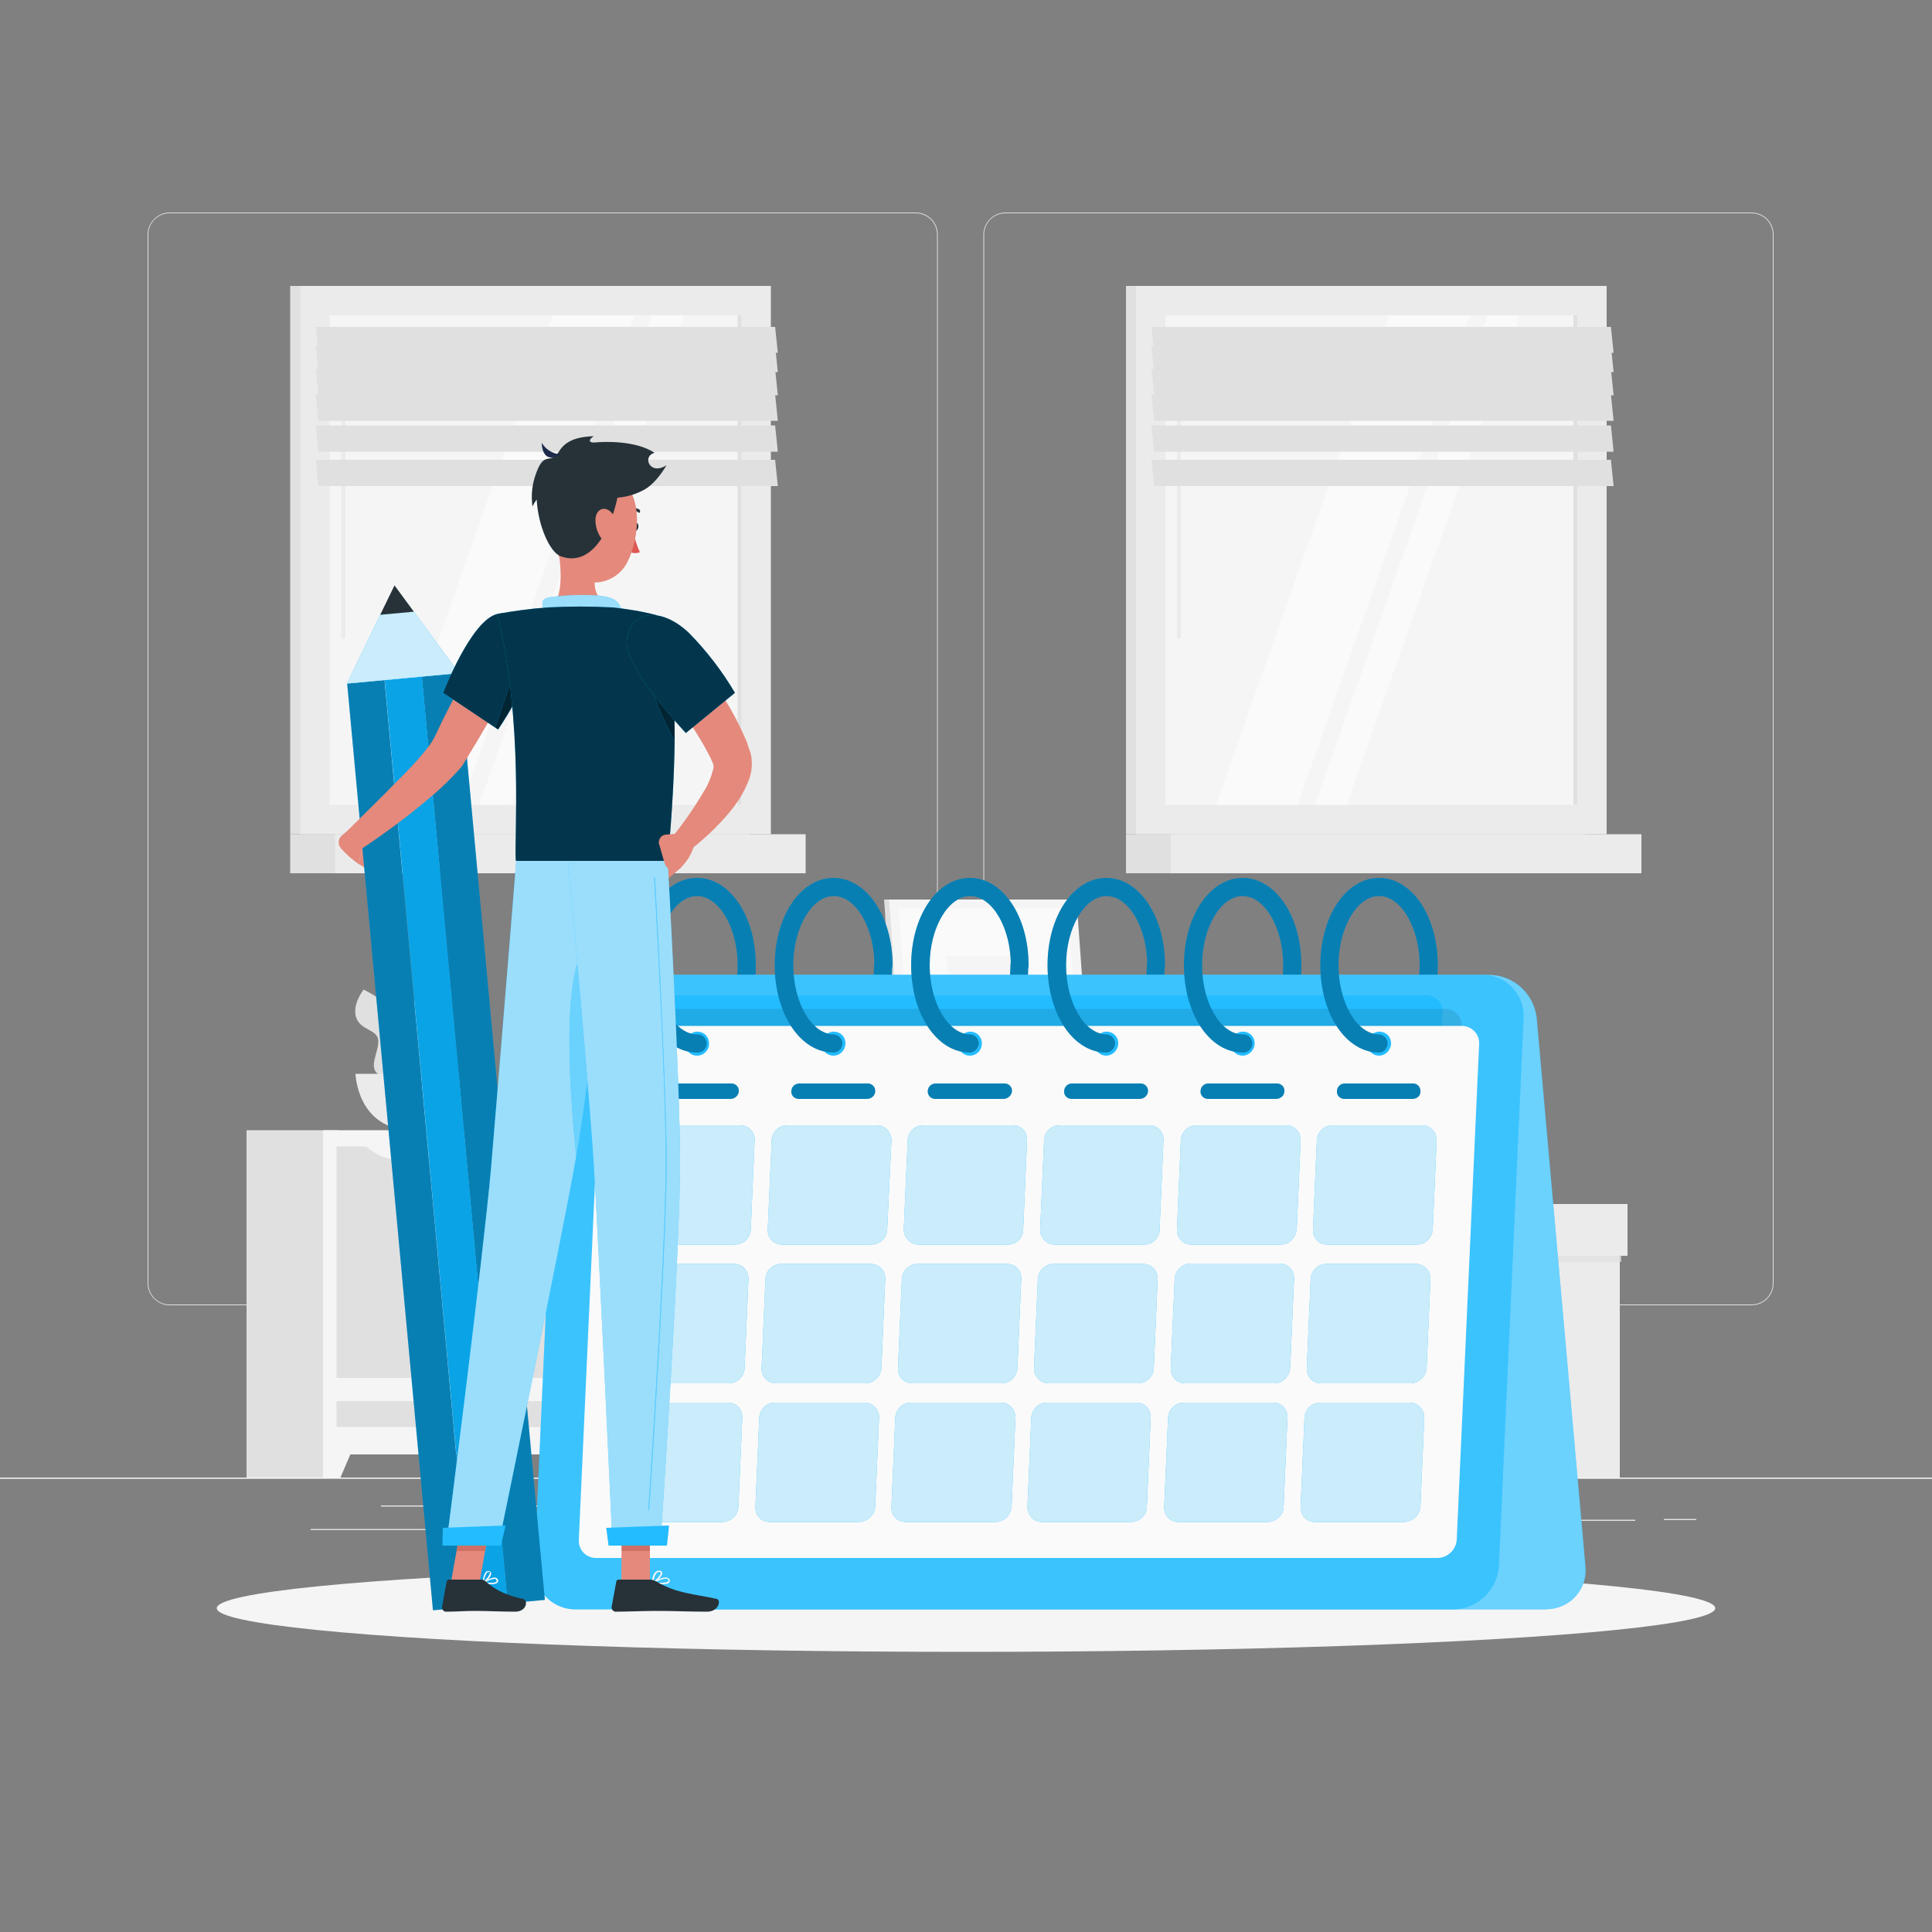 <?xml version="1.0" encoding="utf-8"?>
<!-- Generator: Adobe Illustrator 24.3.0, SVG Export Plug-In . SVG Version: 6.00 Build 0)  -->
<svg version="1.1" id="Layer_1" xmlns="http://www.w3.org/2000/svg" xmlns:xlink="http://www.w3.org/1999/xlink" x="0px" y="0px"
	 viewBox="0 0 500 500" style="enable-background:new 0 0 500 500;" xml:space="preserve">
<rect x="0" y="0" width="500" height="500" fill="#808080" stroke="none"/>
<style type="text/css">
	.st0{fill:#FAFAFA;}
	.st1{fill:#E0E0E0;}
	.st2{fill:#EBEBEB;}
	.st3{opacity:0.7;fill:#E0E0E0;enable-background:new    ;}
	.st4{fill:#F5F5F5;}
	.st5{opacity:0.4;fill:#E0E0E0;enable-background:new    ;}
	.st6{fill:#0BB5FF;}
	.st7{opacity:0.3;}
	.st8{opacity:0.4;fill:#FAFAFA;enable-background:new    ;}
	.st9{opacity:0.2;fill:#FAFAFA;enable-background:new    ;}
	.st10{opacity:0.1;fill:#FAFAFA;enable-background:new    ;}
	.st11{opacity:0.1;enable-background:new    ;}
	.st12{opacity:0.1;}
	.st13{opacity:0.8;}
	.st14{fill:#E4897B;}
	.st15{opacity:0.3;enable-background:new    ;}
	.st16{fill:#263238;}
	.st17{fill:#DE5753;}
	.st18{opacity:0.6;fill:#FAFAFA;enable-background:new    ;}
	.st19{opacity:0.7;enable-background:new    ;}
	.st20{opacity:0.8;enable-background:new    ;}
	.st21{fill:#CE6F64;}
	.st22{fill:#1E2A4C;}
	.st23{opacity:0.3;fill:#FAFAFA;enable-background:new    ;}
</style>
<g id="freepik--background-complete--inject-40">
	<rect y="382.4" class="st0" width="500" height="0.3"/>
	<rect x="398.4" y="393.3" class="st1" width="24.8" height="0.3"/>
	<rect x="430.6" y="393.1" class="st1" width="8.4" height="0.3"/>
	<rect x="280" y="394.8" class="st1" width="52" height="0.3"/>
	<rect x="260" y="397.5" class="st1" width="7.8" height="0.3"/>
	<rect x="98.6" y="389.6" class="st1" width="13.4" height="0.3"/>
	<rect x="117.5" y="389.6" class="st1" width="67.8" height="0.3"/>
	<rect x="80.4" y="395.7" class="st1" width="47.1" height="0.3"/>
	<path class="st1" d="M237,337.8H43.9c-3.1,0-5.7-2.6-5.7-5.7V60.7c0-3.1,2.6-5.7,5.7-5.7H237c3.2,0,5.7,2.6,5.7,5.7c0,0,0,0,0,0
		v271.4C242.7,335.2,240.2,337.8,237,337.8z M43.9,55.2c-3,0-5.5,2.4-5.5,5.5v271.4c0,3,2.4,5.5,5.5,5.5H237c3,0,5.5-2.4,5.5-5.5
		V60.7c0-3-2.4-5.5-5.5-5.5H43.9z"/>
	<path class="st1" d="M453.3,337.8H260.2c-3.2,0-5.7-2.6-5.7-5.7V60.7c0-3.1,2.6-5.7,5.7-5.7h193.1c3.1,0,5.7,2.5,5.7,5.7v271.4
		C459,335.2,456.5,337.8,453.3,337.8z M260.2,55.2c-3,0-5.5,2.4-5.5,5.5v271.4c0,3,2.4,5.5,5.5,5.5h193.1c3,0,5.5-2.4,5.5-5.5V60.7
		c0-3-2.4-5.5-5.5-5.5H260.2z"/>
	<rect x="341.8" y="318.3" class="st1" width="35.3" height="64.1"/>
	<rect x="377.1" y="318.3" class="st2" width="42.1" height="64.1"/>
	<rect x="341.7" y="323.7" class="st3" width="77.9" height="2.9"/>
	<rect x="339.8" y="311.6" class="st1" width="37.3" height="13.4"/>
	<rect x="377.1" y="311.6" class="st2" width="44.1" height="13.4"/>
	<rect x="75.1" y="74" class="st1" width="118.9" height="141.9"/>
	<rect x="77.7" y="74" class="st2" width="121.8" height="141.9"/>
	<rect x="75.1" y="215.9" class="st1" width="118.9" height="10.1"/>
	<rect x="86.7" y="215.9" class="st2" width="121.8" height="10.1"/>
	<rect x="85.3" y="81.6" class="st4" width="106.6" height="126.7"/>
	<polygon class="st0" points="98.4,208.3 143.1,81.6 164.2,81.6 119.5,208.3 	"/>
	<path class="st2" d="M88.8,165.3c-0.3,0-0.5-0.3-0.5-0.6V86.6c0-0.3,0.2-0.5,0.5-0.5l0,0c0.3,0,0.5,0.2,0.6,0.5v78.2
		C89.4,165.1,89.1,165.3,88.8,165.3L88.8,165.3z"/>
	<polygon class="st0" points="124,208.3 168.7,81.6 177,81.6 132.3,208.3 	"/>
	<rect x="190.9" y="81.6" class="st1" width="1" height="126.7"/>
	<polygon class="st1" points="201.3,91.3 82.4,91.3 81.7,84.6 200.6,84.6 	"/>
	<polygon class="st1" points="201.3,96.3 82.4,96.3 81.7,89.5 200.6,89.5 	"/>
	<polygon class="st1" points="201.3,102.3 82.4,102.3 81.7,95.5 200.6,95.5 	"/>
	<polygon class="st1" points="201.3,108.9 82.4,108.9 81.7,102.1 200.6,102.1 	"/>
	<polygon class="st1" points="201.3,116.9 82.4,116.9 81.7,110.1 200.6,110.1 	"/>
	<polygon class="st1" points="201.3,125.8 82.4,125.8 81.7,119 200.6,119 	"/>
	<rect x="291.4" y="74" class="st1" width="118.9" height="141.9"/>
	<rect x="294" y="74" class="st2" width="121.8" height="141.9"/>
	<rect x="291.4" y="215.9" class="st1" width="118.9" height="10.1"/>
	<rect x="303" y="215.9" class="st2" width="121.8" height="10.1"/>
	<rect x="301.6" y="81.6" class="st4" width="106.6" height="126.7"/>
	<polygon class="st0" points="314.7,208.3 359.4,81.6 380.5,81.6 335.8,208.3 	"/>
	<path class="st2" d="M305.1,165.3c-0.3,0-0.5-0.3-0.5-0.6V86.6c0-0.3,0.2-0.5,0.5-0.5c0.3,0,0.5,0.2,0.5,0.5v78.2
		C305.7,165,305.4,165.3,305.1,165.3z"/>
	<polygon class="st0" points="340.3,208.3 385,81.6 393.3,81.6 348.5,208.3 	"/>
	<rect x="407.2" y="81.6" class="st1" width="1" height="126.7"/>
	<polygon class="st1" points="417.6,91.3 298.7,91.3 298,84.6 416.9,84.6 	"/>
	<polygon class="st1" points="417.6,96.3 298.7,96.3 298,89.5 416.9,89.5 	"/>
	<polygon class="st1" points="417.6,102.3 298.7,102.3 298,95.5 416.9,95.5 	"/>
	<polygon class="st1" points="417.6,108.9 298.7,108.9 298,102.1 416.9,102.1 	"/>
	<polygon class="st1" points="417.6,116.9 298.7,116.9 298,110.1 416.9,110.1 	"/>
	<polygon class="st1" points="417.6,125.8 298.7,125.8 298,119 416.9,119 	"/>
	<rect x="294.3" y="292.5" class="st1" width="23.8" height="89.9"/>
	<polygon class="st4" points="313.5,382.4 318,382.4 318,371.4 308.8,371.4 	"/>
	<rect x="63.8" y="292.5" class="st1" width="23.7" height="89.9"/>
	<rect x="83.6" y="292.5" class="st4" width="234.4" height="83.9"/>
	<rect x="202.3" y="296.7" class="st1" width="112.2" height="59.9"/>
	<rect x="87.1" y="296.7" class="st1" width="112.2" height="59.9"/>
	<rect x="202.3" y="362.5" class="st1" width="112.2" height="6.7"/>
	<rect x="87.1" y="362.6" class="st1" width="112.2" height="6.7"/>
	<path class="st4" d="M182.7,300.2h-79c-3.5,0-6.9-1.4-9.4-4h97.8C189.7,298.8,186.3,300.3,182.7,300.2z"/>
	<path class="st4" d="M298.4,300.2h-79c-3.5,0-6.9-1.4-9.4-4h97.8C305.3,298.8,301.9,300.3,298.4,300.2z"/>
	<polygon class="st4" points="88.1,382.4 83.6,382.4 83.6,371.4 92.8,371.4 	"/>
	<rect x="229.1" y="237.2" class="st5" width="26.4" height="55.2"/>
	<polygon class="st1" points="277.8,292.5 233,292.5 228.8,232.8 273.5,232.8 	"/>
	<polygon class="st4" points="282.9,292.5 234.3,292.5 230.1,232.8 278.6,232.8 	"/>
	<polygon class="st0" points="236.5,290.2 232.6,235.1 276.4,235.1 280.3,290.2 	"/>
	<polygon class="st4" points="247.1,277.9 245,247.4 265.8,247.4 268,277.9 	"/>
	<circle class="st2" cx="159.4" cy="271" r="11.6"/>
	<circle class="st2" cx="179.3" cy="276.6" r="11.6"/>
	<circle class="st2" cx="196.1" cy="271.7" r="7.8"/>
	<circle class="st2" cx="171" cy="264" r="7.8"/>
	<path class="st1" d="M140.8,274.5c0,0,0.9,18,35.8,18s35.8-18,35.8-18H140.8z"/>
	<path class="st1" d="M108.6,286.3c0,0-11.4-19.6,4.4-35.2c0,0,4.1,2.7,4,6.3c-0.1,3.6-4.4,4.5-3.5,7.5s5,6,2.3,8.5s0.4,4.7,0.3,7.7
		S108.6,286.3,108.6,286.3z"/>
	<path class="st1" d="M109.4,288.1c0,0,4.6-22.2-15.3-32c0,0-3.1,3.9-1.9,7.3s5.6,2.9,5.7,6s-2.9,7.2,0.4,8.8s1.1,4.6,2.2,7.4
		S109.4,288.1,109.4,288.1z"/>
	<path class="st2" d="M92,277.9c0,0,0.4,14.6,14.9,14.6s14.9-14.6,14.9-14.6H92z"/>
</g>
<g id="freepik--Shadow--inject-40">
	<ellipse class="st4" cx="250" cy="416.2" rx="193.9" ry="11.3"/>
</g>
<g id="freepik--Calendar--inject-40">
	<path class="st6" d="M180.4,272.4c-1.3-0.1-2.3-1.2-2.2-2.5c0.1-1.2,1-2.1,2.2-2.2c5.7,0,10.5-8.2,10.5-17.9
		c0.1-1.3,1.2-2.3,2.5-2.2c1.2,0.1,2.1,1,2.2,2.2C195.7,262.5,189,272.4,180.4,272.4z"/>
	<path class="st6" d="M215.7,272.4c-1.3-0.1-2.3-1.2-2.2-2.5c0.1-1.2,1-2.1,2.2-2.2c5.7,0,10.5-8.2,10.5-17.9
		c0.1-1.3,1.2-2.3,2.5-2.2c1.2,0.1,2.1,1,2.2,2.2C231,262.5,224.3,272.4,215.7,272.4z"/>
	<path class="st6" d="M251,272.4c-1.3-0.1-2.3-1.2-2.2-2.5c0.1-1.2,1-2.1,2.2-2.2c5.7,0,10.5-8.2,10.5-17.9c0-1.3,1-2.3,2.3-2.3
		c1.3,0,2.3,1,2.3,2.3C266.2,262.5,259.6,272.4,251,272.4z"/>
	<path class="st6" d="M286.3,272.4c-1.3,0.1-2.4-0.9-2.5-2.2s0.9-2.4,2.2-2.5c0.1,0,0.2,0,0.3,0c5.7,0,10.5-8.2,10.5-17.9
		c0-1.3,1-2.3,2.3-2.3c1.3,0,2.3,1,2.3,2.3C301.5,262.5,294.8,272.4,286.3,272.4z"/>
	<path class="st6" d="M321.6,272.4c-1.3-0.1-2.3-1.2-2.2-2.5c0.1-1.2,1-2.1,2.2-2.2c5.7,0,10.5-8.2,10.5-17.9
		c0.1-1.3,1.2-2.3,2.5-2.2c1.2,0.1,2.1,1,2.2,2.2C336.8,262.5,330.1,272.4,321.6,272.4z"/>
	<path class="st6" d="M356.9,272.4c-1.3-0.1-2.3-1.2-2.2-2.5c0.1-1.2,1-2.1,2.2-2.2c5.7,0,10.5-8.2,10.5-17.9
		c0.1-1.3,1.2-2.3,2.5-2.2c1.2,0.1,2.1,1,2.2,2.2C372.1,262.5,365.4,272.4,356.9,272.4z"/>
	<g class="st7">
		<path d="M180.4,272.4c-1.3-0.1-2.3-1.2-2.2-2.5c0.1-1.2,1-2.1,2.2-2.2c5.7,0,10.5-8.2,10.5-17.9c0.1-1.3,1.2-2.3,2.5-2.2
			c1.2,0.1,2.1,1,2.2,2.2C195.7,262.5,189,272.4,180.4,272.4z"/>
		<path d="M215.7,272.4c-1.3-0.1-2.3-1.2-2.2-2.5c0.1-1.2,1-2.1,2.2-2.2c5.7,0,10.5-8.2,10.5-17.9c0.1-1.3,1.2-2.3,2.5-2.2
			c1.2,0.1,2.1,1,2.2,2.2C231,262.5,224.3,272.4,215.7,272.4z"/>
		<path d="M251,272.4c-1.3-0.1-2.3-1.2-2.2-2.5c0.1-1.2,1-2.1,2.2-2.2c5.7,0,10.5-8.2,10.5-17.9c0-1.3,1-2.3,2.3-2.3
			c1.3,0,2.3,1,2.3,2.3C266.2,262.5,259.6,272.4,251,272.4z"/>
		<path d="M286.3,272.4c-1.3,0.1-2.4-0.9-2.5-2.2s0.9-2.4,2.2-2.5c0.1,0,0.2,0,0.3,0c5.7,0,10.5-8.2,10.5-17.9c0-1.3,1-2.3,2.3-2.3
			c1.3,0,2.3,1,2.3,2.3C301.5,262.5,294.8,272.4,286.3,272.4z"/>
		<path d="M321.6,272.4c-1.3-0.1-2.3-1.2-2.2-2.5c0.1-1.2,1-2.1,2.2-2.2c5.7,0,10.5-8.2,10.5-17.9c0.1-1.3,1.2-2.3,2.5-2.2
			c1.2,0.1,2.1,1,2.2,2.2C336.8,262.5,330.1,272.4,321.6,272.4z"/>
		<path d="M356.9,272.4c-1.3-0.1-2.3-1.2-2.2-2.5c0.1-1.2,1-2.1,2.2-2.2c5.7,0,10.5-8.2,10.5-17.9c0.1-1.3,1.2-2.3,2.5-2.2
			c1.2,0.1,2.1,1,2.2,2.2C372.1,262.5,365.4,272.4,356.9,272.4z"/>
	</g>
	<path class="st6" d="M158.3,252.3h227.2c6.3,0.1,11.5,4.9,12.2,11.2l12.6,141.8c0.6,5.6-3.4,10.5-9,11.1c-0.4,0-0.8,0.1-1.2,0.1
		H172.9c-6.3-0.1-11.5-4.9-12.2-11.2l-12.6-141.8c-0.6-5.5,3.4-10.5,8.9-11.1C157.5,252.3,157.9,252.3,158.3,252.3z"/>
	<path class="st8" d="M158.3,252.3h227.2c6.3,0.1,11.5,4.9,12.2,11.2l12.6,141.8c0.6,5.6-3.4,10.5-9,11.1c-0.4,0-0.8,0.1-1.2,0.1
		H172.9c-6.3-0.1-11.5-4.9-12.2-11.2l-12.6-141.8c-0.6-5.5,3.4-10.5,8.9-11.1C157.5,252.3,157.9,252.3,158.3,252.3z"/>
	<path class="st6" d="M383.6,252.3H156.4c-6.2,0.1-11.3,5-11.7,11.2l-6.4,141.8c-0.3,5.9,4.2,10.9,10.1,11.2c0.2,0,0.4,0,0.6,0
		h227.2c6.2-0.1,11.3-5,11.7-11.2l6.4-141.8c0.3-5.9-4.2-10.9-10.1-11.2C384,252.3,383.8,252.3,383.6,252.3z"/>
	<path class="st9" d="M383.6,252.3H156.4c-6.2,0.1-11.3,5-11.7,11.2l-6.4,141.8c-0.3,5.9,4.2,10.9,10.1,11.2c0.2,0,0.4,0,0.6,0
		h227.2c6.2-0.1,11.3-5,11.7-11.2l6.4-141.8c0.3-5.9-4.2-10.9-10.1-11.2C384,252.3,383.8,252.3,383.6,252.3z"/>
	<path class="st6" d="M160.6,379l5.3-117.1c0.1-2.4,2.1-4.3,4.5-4.3h198.8c2.2,0,4.1,1.8,4.1,4c0,0.1,0,0.2,0,0.2L368,379
		c-0.1,2.4-2.1,4.3-4.5,4.3H164.7c-2.2,0-4.1-1.8-4.1-4C160.6,379.2,160.6,379.1,160.6,379z"/>
	<path class="st10" d="M160.6,379l5.3-117.1c0.1-2.4,2.1-4.3,4.5-4.3h198.8c2.2,0,4.1,1.8,4.1,4c0,0.1,0,0.2,0,0.2L368,379
		c-0.1,2.4-2.1,4.3-4.5,4.3H164.7c-2.2,0-4.1-1.8-4.1-4C160.6,379.2,160.6,379.1,160.6,379z"/>
	<path class="st11" d="M155,388.6l5.6-123c0.1-2.5,2.2-4.5,4.7-4.5H374c2.4,0,4.3,1.9,4.3,4.2c0,0.1,0,0.2,0,0.3l-5.6,123
		c-0.1,2.5-2.2,4.5-4.7,4.5H159.3c-2.3,0-4.3-1.9-4.3-4.2C155,388.7,155,388.7,155,388.6z"/>
	<path class="st0" d="M149.8,398.5l5.8-128.3c0.2-2.6,2.3-4.6,4.9-4.7h217.8c2.5,0,4.5,2,4.5,4.4c0,0.1,0,0.2,0,0.3L377,398.5
		c-0.2,2.6-2.3,4.6-4.9,4.7H154.3c-2.5,0-4.5-1.9-4.5-4.4C149.8,398.7,149.8,398.6,149.8,398.5z"/>
	<path class="st6" d="M356.9,273.2L356.9,273.2c-1.7,0-3-1.3-3-3c0-0.1,0-0.1,0-0.2l0,0c0.1-1.7,1.4-3,3.1-3l0,0c1.7,0,3,1.3,3,3
		c0,0.1,0,0.1,0,0.2l0,0C359.9,271.8,358.5,273.2,356.9,273.2z"/>
	<path class="st6" d="M321.6,273.2L321.6,273.2c-1.7,0-3-1.3-3-3c0-0.1,0-0.1,0-0.2l0,0c0.1-1.7,1.4-3,3.1-3l0,0c1.7,0,3,1.3,3,3
		c0,0.1,0,0.1,0,0.2l0,0C324.6,271.8,323.2,273.2,321.6,273.2z"/>
	<path class="st6" d="M286.3,273.2L286.3,273.2c-1.7,0-3-1.3-3-3c0-0.1,0-0.1,0-0.2l0,0c0.1-1.7,1.4-3,3.1-3l0,0c1.7,0,3,1.3,3,3
		c0,0.1,0,0.1,0,0.2l0,0C289.3,271.8,287.9,273.2,286.3,273.2z"/>
	<path class="st6" d="M251,273.2L251,273.2c-1.7,0-3-1.3-3-3c0-0.1,0-0.1,0-0.2l0,0c0.1-1.7,1.5-3,3.1-3l0,0c1.7,0,3,1.3,3,3
		c0,0.1,0,0.1,0,0.2l0,0C254,271.9,252.7,273.2,251,273.2z"/>
	<path class="st6" d="M215.7,273.2L215.7,273.2c-1.7,0-3-1.3-3-3c0-0.1,0-0.1,0-0.2l0,0c0.1-1.7,1.4-3,3.1-3l0,0c1.7,0,3,1.3,3,3
		c0,0.1,0,0.1,0,0.2l0,0C218.7,271.8,217.4,273.2,215.7,273.2z"/>
	<path class="st6" d="M180.4,273.2L180.4,273.2c-1.7,0-3-1.3-3-3c0-0.1,0-0.1,0-0.2l0,0c0.1-1.7,1.4-3,3.1-3l0,0c1.7,0,3,1.3,3,3
		c0,0.1,0,0.1,0,0.2l0,0C183.5,271.8,182.1,273.2,180.4,273.2z"/>
	<g class="st12">
		<path class="st0" d="M356.9,273.2L356.9,273.2c-1.7,0-3-1.3-3-3c0-0.1,0-0.1,0-0.2l0,0c0.1-1.7,1.4-3,3.1-3l0,0c1.7,0,3,1.3,3,3
			c0,0.1,0,0.1,0,0.2l0,0C359.9,271.8,358.5,273.2,356.9,273.2z"/>
		<path class="st0" d="M321.6,273.2L321.6,273.2c-1.7,0-3-1.3-3-3c0-0.1,0-0.1,0-0.2l0,0c0.1-1.7,1.4-3,3.1-3l0,0c1.7,0,3,1.3,3,3
			c0,0.1,0,0.1,0,0.2l0,0C324.6,271.8,323.2,273.2,321.6,273.2z"/>
		<path class="st0" d="M286.3,273.2L286.3,273.2c-1.7,0-3-1.3-3-3c0-0.1,0-0.1,0-0.2l0,0c0.1-1.7,1.4-3,3.1-3l0,0c1.7,0,3,1.3,3,3
			c0,0.1,0,0.1,0,0.2l0,0C289.3,271.8,287.9,273.2,286.3,273.2z"/>
		<path class="st0" d="M251,273.2L251,273.2c-1.7,0-3-1.3-3-3c0-0.1,0-0.1,0-0.2l0,0c0.1-1.7,1.5-3,3.1-3l0,0c1.7,0,3,1.3,3,3
			c0,0.1,0,0.1,0,0.2l0,0C254,271.9,252.7,273.2,251,273.2z"/>
		<path class="st0" d="M215.7,273.2L215.7,273.2c-1.7,0-3-1.3-3-3c0-0.1,0-0.1,0-0.2l0,0c0.1-1.7,1.4-3,3.1-3l0,0c1.7,0,3,1.3,3,3
			c0,0.1,0,0.1,0,0.2l0,0C218.7,271.8,217.4,273.2,215.7,273.2z"/>
		<path class="st0" d="M180.4,273.2L180.4,273.2c-1.7,0-3-1.3-3-3c0-0.1,0-0.1,0-0.2l0,0c0.1-1.7,1.4-3,3.1-3l0,0c1.7,0,3,1.3,3,3
			c0,0.1,0,0.1,0,0.2l0,0C183.5,271.8,182.1,273.2,180.4,273.2z"/>
	</g>
	<path class="st6" d="M189.2,284.4h-17.8c-1,0-1.9-0.8-1.9-1.8c0-0.1,0-0.1,0-0.2l0,0c0-1.1,0.9-2,2-2h17.8c1,0,1.9,0.8,1.9,1.8
		c0,0.1,0,0.1,0,0.2l0,0C191.2,283.4,190.3,284.3,189.2,284.4z"/>
	<path class="st6" d="M224.5,284.4h-17.8c-1,0-1.9-0.8-1.9-1.8c0-0.1,0-0.1,0-0.2l0,0c0-1.1,0.9-2,2.1-2h17.7c1,0,1.9,0.8,1.9,1.9
		c0,0,0,0.1,0,0.1l0,0C226.5,283.5,225.6,284.3,224.5,284.4z"/>
	<path class="st6" d="M259.8,284.4h-17.8c-1,0-1.9-0.8-1.9-1.9c0,0,0-0.1,0-0.1l0,0c0-1.1,0.9-2,2.1-2H260c1,0,1.9,0.8,1.9,1.8
		c0,0.1,0,0.1,0,0.2l0,0C261.8,283.5,260.9,284.3,259.8,284.4z"/>
	<path class="st6" d="M295.1,284.4h-17.8c-1,0-1.9-0.8-1.9-1.8c0-0.1,0-0.1,0-0.2l0,0c0-1.1,0.9-2,2-2h17.8c1,0,1.9,0.8,1.9,1.8
		c0,0.1,0,0.1,0,0.2l0,0C297.1,283.4,296.2,284.3,295.1,284.4z"/>
	<path class="st6" d="M330.4,284.4h-17.8c-1,0-1.9-0.8-1.9-1.8c0-0.1,0-0.1,0-0.2l0,0c0-1.1,0.9-2,2-2h17.8c1,0,1.9,0.8,1.9,1.8
		c0,0.1,0,0.1,0,0.2l0,0C332.4,283.5,331.5,284.3,330.4,284.4z"/>
	<path class="st6" d="M365.7,284.4h-17.8c-1,0-1.9-0.8-1.9-1.8c0-0.1,0-0.1,0-0.2l0,0c0-1.1,0.9-2,2-2h17.7c1,0,1.9,0.8,1.9,1.9
		c0,0,0,0.1,0,0.1l0,0C367.7,283.5,366.8,284.3,365.7,284.4z"/>
	<g class="st7">
		<path d="M189.2,284.4h-17.8c-1,0-1.9-0.8-1.9-1.8c0-0.1,0-0.1,0-0.2l0,0c0-1.1,0.9-2,2-2h17.8c1,0,1.9,0.8,1.9,1.8
			c0,0.1,0,0.1,0,0.2l0,0C191.2,283.4,190.3,284.3,189.2,284.4z"/>
		<path d="M224.5,284.4h-17.8c-1,0-1.9-0.8-1.9-1.8c0-0.1,0-0.1,0-0.2l0,0c0-1.1,0.9-2,2.1-2h17.7c1,0,1.9,0.8,1.9,1.9
			c0,0,0,0.1,0,0.1l0,0C226.5,283.5,225.6,284.3,224.5,284.4z"/>
		<path d="M259.8,284.4h-17.8c-1,0-1.9-0.8-1.9-1.9c0,0,0-0.1,0-0.1l0,0c0-1.1,0.9-2,2.1-2H260c1,0,1.9,0.8,1.9,1.8
			c0,0.1,0,0.1,0,0.2l0,0C261.8,283.5,260.9,284.3,259.8,284.4z"/>
		<path d="M295.1,284.4h-17.8c-1,0-1.9-0.8-1.9-1.8c0-0.1,0-0.1,0-0.2l0,0c0-1.1,0.9-2,2-2h17.8c1,0,1.9,0.8,1.9,1.8
			c0,0.1,0,0.1,0,0.2l0,0C297.1,283.4,296.2,284.3,295.1,284.4z"/>
		<path d="M330.4,284.4h-17.8c-1,0-1.9-0.8-1.9-1.8c0-0.1,0-0.1,0-0.2l0,0c0-1.1,0.9-2,2-2h17.8c1,0,1.9,0.8,1.9,1.8
			c0,0.1,0,0.1,0,0.2l0,0C332.4,283.5,331.5,284.3,330.4,284.4z"/>
		<path d="M365.7,284.4h-17.8c-1,0-1.9-0.8-1.9-1.8c0-0.1,0-0.1,0-0.2l0,0c0-1.1,0.9-2,2-2h17.7c1,0,1.9,0.8,1.9,1.9
			c0,0,0,0.1,0,0.1l0,0C367.7,283.5,366.8,284.3,365.7,284.4z"/>
	</g>
	<path class="st6" d="M190.2,322.1h-23.1c-2.1,0-3.7-1.7-3.7-3.7c0-0.1,0-0.1,0-0.2l1-23.1c0.1-2.2,1.9-3.9,4.1-3.9h23.1
		c2.1,0,3.7,1.7,3.7,3.7c0,0.1,0,0.1,0,0.2l-1,23.1C194.2,320.4,192.4,322.1,190.2,322.1z"/>
	<path class="st6" d="M225.5,322.1h-23.1c-2.1,0-3.7-1.6-3.7-3.7c0-0.1,0-0.2,0-0.2l1-23.1c0.1-2.2,1.9-3.9,4.1-3.9h23.1
		c2.1,0,3.7,1.7,3.8,3.7c0,0.1,0,0.1,0,0.2l-1.1,23.1C229.5,320.4,227.7,322.1,225.5,322.1z"/>
	<path class="st6" d="M260.8,322.1h-23.1c-2.1,0-3.7-1.7-3.8-3.7c0-0.1,0-0.1,0-0.2l1-23.1c0.1-2.2,1.9-3.9,4.1-3.9h23.1
		c2.1,0,3.7,1.6,3.7,3.7c0,0.1,0,0.2,0,0.2l-1,23.1C264.8,320.4,263,322.1,260.8,322.1z"/>
	<path class="st6" d="M296.1,322.1H273c-2.1,0-3.7-1.6-3.8-3.7c0-0.1,0-0.1,0-0.2l1-23.1c0.1-2.2,1.9-3.9,4.1-3.9h23.1
		c2.1,0,3.7,1.7,3.7,3.7c0,0.1,0,0.1,0,0.2l-1,23.1C300.1,320.4,298.3,322.1,296.1,322.1z"/>
	<path class="st6" d="M331.4,322.1h-23.1c-2.1,0-3.7-1.7-3.7-3.7c0-0.1,0-0.1,0-0.2l1-23.1c0.1-2.2,1.9-3.9,4.1-3.9h23.1
		c2.1,0,3.7,1.6,3.8,3.7c0,0.1,0,0.1,0,0.2l-1,23.1C335.3,320.4,333.6,322.1,331.4,322.1z"/>
	<path class="st6" d="M366.6,322.1h-23.1c-2.1,0-3.7-1.6-3.7-3.7c0-0.1,0-0.2,0-0.2l1-23.1c0.1-2.2,1.9-3.9,4.1-3.9H368
		c2.1,0,3.7,1.7,3.8,3.7c0,0.1,0,0.1,0,0.2l-1,23.1C370.6,320.4,368.8,322.1,366.6,322.1z"/>
	<g class="st13">
		<path class="st0" d="M190.2,322.1h-23.1c-2.1,0-3.7-1.7-3.7-3.7c0-0.1,0-0.1,0-0.2l1-23.1c0.1-2.2,1.9-3.9,4.1-3.9h23.1
			c2.1,0,3.7,1.7,3.7,3.7c0,0.1,0,0.1,0,0.2l-1,23.1C194.2,320.4,192.4,322.1,190.2,322.1z"/>
		<path class="st0" d="M225.5,322.1h-23.1c-2.1,0-3.7-1.6-3.7-3.7c0-0.1,0-0.2,0-0.2l1-23.1c0.1-2.2,1.9-3.9,4.1-3.9h23.1
			c2.1,0,3.7,1.7,3.8,3.7c0,0.1,0,0.1,0,0.2l-1.1,23.1C229.5,320.4,227.7,322.1,225.5,322.1z"/>
		<path class="st0" d="M260.8,322.1h-23.1c-2.1,0-3.7-1.7-3.8-3.7c0-0.1,0-0.1,0-0.2l1-23.1c0.1-2.2,1.9-3.9,4.1-3.9h23.1
			c2.1,0,3.7,1.6,3.7,3.7c0,0.1,0,0.2,0,0.2l-1,23.1C264.8,320.4,263,322.1,260.8,322.1z"/>
		<path class="st0" d="M296.1,322.1H273c-2.1,0-3.7-1.6-3.8-3.7c0-0.1,0-0.1,0-0.2l1-23.1c0.1-2.2,1.9-3.9,4.1-3.9h23.1
			c2.1,0,3.7,1.7,3.7,3.7c0,0.1,0,0.1,0,0.2l-1,23.1C300.1,320.4,298.3,322.1,296.1,322.1z"/>
		<path class="st0" d="M331.4,322.1h-23.1c-2.1,0-3.7-1.7-3.7-3.7c0-0.1,0-0.1,0-0.2l1-23.1c0.1-2.2,1.9-3.9,4.1-3.9h23.1
			c2.1,0,3.7,1.6,3.8,3.7c0,0.1,0,0.1,0,0.2l-1,23.1C335.3,320.4,333.6,322.1,331.4,322.1z"/>
		<path class="st0" d="M366.6,322.1h-23.1c-2.1,0-3.7-1.6-3.7-3.7c0-0.1,0-0.2,0-0.2l1-23.1c0.1-2.2,1.9-3.9,4.1-3.9H368
			c2.1,0,3.7,1.7,3.8,3.7c0,0.1,0,0.1,0,0.2l-1,23.1C370.6,320.4,368.8,322.1,366.6,322.1z"/>
	</g>
	<path class="st6" d="M188.6,358h-23.1c-2.1,0-3.7-1.7-3.7-3.7c0-0.1,0-0.1,0-0.2l1-23.1c0.1-2.2,1.9-3.9,4.1-3.9H190
		c2.1,0,3.7,1.7,3.7,3.7c0,0.1,0,0.1,0,0.2l-1,23.1C192.6,356.3,190.8,358,188.6,358z"/>
	<path class="st6" d="M223.9,358h-23.1c-2.1,0-3.7-1.7-3.7-3.7c0-0.1,0-0.1,0-0.2l1-23.1c0.1-2.2,1.9-3.9,4.1-3.9h23.1
		c2.1,0,3.8,1.6,3.8,3.7c0,0.1,0,0.2,0,0.2l-1,23.1C227.9,356.3,226.1,358,223.9,358z"/>
	<path class="st6" d="M259.2,358h-23.1c-2.1,0-3.7-1.6-3.7-3.7c0-0.1,0-0.2,0-0.2l1-23.1c0.1-2.2,1.9-3.9,4.1-3.9h23.1
		c2.1,0,3.7,1.6,3.7,3.7c0,0.1,0,0.2,0,0.2l-1,23.1C263.1,356.3,261.4,358,259.2,358z"/>
	<path class="st6" d="M294.5,358h-23.1c-2.1,0-3.7-1.7-3.8-3.7c0-0.1,0-0.1,0-0.2l1-23.1c0.1-2.2,1.9-3.9,4.1-3.9h23.1
		c2.1,0,3.8,1.6,3.8,3.7c0,0.1,0,0.2,0,0.3l-1,23.1C298.5,356.3,296.6,358,294.5,358z"/>
	<path class="st6" d="M329.8,358h-23.1c-2.1,0-3.7-1.7-3.7-3.7c0-0.1,0-0.1,0-0.2l1-23.1c0.1-2.2,1.9-3.9,4.1-4h23.1
		c2.1,0,3.7,1.7,3.7,3.7c0,0.1,0,0.1,0,0.2l-1,23.1C333.7,356.2,332,358,329.8,358z"/>
	<path class="st6" d="M365,358h-23.1c-2.1,0-3.7-1.6-3.7-3.7c0-0.1,0-0.2,0-0.2l1-23.1c0.1-2.2,1.9-3.9,4.1-3.9h23.1
		c2.1,0,3.7,1.7,3.8,3.7c0,0.1,0,0.1,0,0.2l-1,23.1C369,356.3,367.2,358,365,358z"/>
	<g class="st13">
		<path class="st0" d="M188.6,358h-23.1c-2.1,0-3.7-1.7-3.7-3.7c0-0.1,0-0.1,0-0.2l1-23.1c0.1-2.2,1.9-3.9,4.1-3.9H190
			c2.1,0,3.7,1.7,3.7,3.7c0,0.1,0,0.1,0,0.2l-1,23.1C192.6,356.3,190.8,358,188.6,358z"/>
		<path class="st0" d="M223.9,358h-23.1c-2.1,0-3.7-1.7-3.7-3.7c0-0.1,0-0.1,0-0.2l1-23.1c0.1-2.2,1.9-3.9,4.1-3.9h23.1
			c2.1,0,3.8,1.6,3.8,3.7c0,0.1,0,0.2,0,0.2l-1,23.1C227.9,356.3,226.1,358,223.9,358z"/>
		<path class="st0" d="M259.2,358h-23.1c-2.1,0-3.7-1.6-3.7-3.7c0-0.1,0-0.2,0-0.2l1-23.1c0.1-2.2,1.9-3.9,4.1-3.9h23.1
			c2.1,0,3.7,1.6,3.7,3.7c0,0.1,0,0.2,0,0.2l-1,23.1C263.1,356.3,261.4,358,259.2,358z"/>
		<path class="st0" d="M294.5,358h-23.1c-2.1,0-3.7-1.7-3.8-3.7c0-0.1,0-0.1,0-0.2l1-23.1c0.1-2.2,1.9-3.9,4.1-3.9h23.1
			c2.1,0,3.8,1.6,3.8,3.7c0,0.1,0,0.2,0,0.3l-1,23.1C298.5,356.3,296.6,358,294.5,358z"/>
		<path class="st0" d="M329.8,358h-23.1c-2.1,0-3.7-1.7-3.7-3.7c0-0.1,0-0.1,0-0.2l1-23.1c0.1-2.2,1.9-3.9,4.1-4h23.1
			c2.1,0,3.7,1.7,3.7,3.7c0,0.1,0,0.1,0,0.2l-1,23.1C333.7,356.2,332,358,329.8,358z"/>
		<path class="st0" d="M365,358h-23.1c-2.1,0-3.7-1.6-3.7-3.7c0-0.1,0-0.2,0-0.2l1-23.1c0.1-2.2,1.9-3.9,4.1-3.9h23.1
			c2.1,0,3.7,1.7,3.8,3.7c0,0.1,0,0.1,0,0.2l-1,23.1C369,356.3,367.2,358,365,358z"/>
	</g>
	<path class="st6" d="M187,393.9h-23.1c-2.1,0-3.7-1.6-3.7-3.7c0-0.1,0-0.2,0-0.2l1-23.1c0.1-2.2,1.9-3.9,4.1-3.9h23.1
		c2.1,0,3.7,1.6,3.7,3.7c0,0.1,0,0.2,0,0.2l-1,23.1C191,392.1,189.2,393.8,187,393.9z"/>
	<path class="st6" d="M222.3,393.9h-23.1c-2.1,0-3.7-1.6-3.7-3.7c0-0.1,0-0.2,0-0.2l1-23.1c0.1-2.2,1.9-3.9,4.1-3.9h23.1
		c2.1,0,3.7,1.6,3.8,3.7c0,0.1,0,0.2,0,0.2l-1,23.1C226.3,392.1,224.5,393.8,222.3,393.9z"/>
	<path class="st6" d="M257.5,393.9h-23.1c-2.1,0-3.7-1.6-3.7-3.7c0-0.1,0-0.2,0-0.2l1-23.1c0.1-2.2,1.9-3.9,4.1-3.9H259
		c2.1,0,3.7,1.6,3.8,3.7c0,0.1,0,0.1,0,0.2l-1,23.1C261.6,392.1,259.8,393.9,257.5,393.9z"/>
	<path class="st6" d="M292.8,393.9h-23.1c-2.1,0-3.7-1.6-3.8-3.7c0-0.1,0-0.1,0-0.2l1-23.1c0.1-2.2,1.9-3.9,4.1-3.9h23.1
		c2.1,0,3.7,1.6,3.7,3.7c0,0.1,0,0.2,0,0.2l-1,23.1C296.8,392.1,295,393.8,292.8,393.9z"/>
	<path class="st6" d="M328.1,393.9H305c-2.1,0-3.7-1.6-3.7-3.7c0-0.1,0-0.2,0-0.2l1-23.1c0.1-2.2,1.9-3.9,4.1-3.9h23.1
		c2.1,0,3.7,1.6,3.7,3.7c0,0.1,0,0.2,0,0.2l-1,23.1C332.1,392.1,330.3,393.8,328.1,393.9z"/>
	<path class="st6" d="M363.4,393.9h-23.1c-2.1,0-3.7-1.6-3.7-3.7c0-0.1,0-0.2,0-0.2l1-23.1c0.1-2.2,1.9-3.9,4.1-3.9h23.1
		c2.1,0,3.7,1.6,3.8,3.7c0,0.1,0,0.1,0,0.2l-1,23.1C367.4,392.1,365.6,393.8,363.4,393.9z"/>
	<g class="st13">
		<path class="st0" d="M187,393.9h-23.1c-2.1,0-3.7-1.6-3.7-3.7c0-0.1,0-0.2,0-0.2l1-23.1c0.1-2.2,1.9-3.9,4.1-3.9h23.1
			c2.1,0,3.7,1.6,3.7,3.7c0,0.1,0,0.2,0,0.2l-1,23.1C191,392.1,189.2,393.8,187,393.9z"/>
		<path class="st0" d="M222.3,393.9h-23.1c-2.1,0-3.7-1.6-3.7-3.7c0-0.1,0-0.2,0-0.2l1-23.1c0.1-2.2,1.9-3.9,4.1-3.9h23.1
			c2.1,0,3.7,1.6,3.8,3.7c0,0.1,0,0.2,0,0.2l-1,23.1C226.3,392.1,224.5,393.8,222.3,393.9z"/>
		<path class="st0" d="M257.5,393.9h-23.1c-2.1,0-3.7-1.6-3.7-3.7c0-0.1,0-0.2,0-0.2l1-23.1c0.1-2.2,1.9-3.9,4.1-3.9H259
			c2.1,0,3.7,1.6,3.8,3.7c0,0.1,0,0.1,0,0.2l-1,23.1C261.6,392.1,259.8,393.9,257.5,393.9z"/>
		<path class="st0" d="M292.8,393.9h-23.1c-2.1,0-3.7-1.6-3.8-3.7c0-0.1,0-0.1,0-0.2l1-23.1c0.1-2.2,1.9-3.9,4.1-3.9h23.1
			c2.1,0,3.7,1.6,3.7,3.7c0,0.1,0,0.2,0,0.2l-1,23.1C296.8,392.1,295,393.8,292.8,393.9z"/>
		<path class="st0" d="M328.1,393.9H305c-2.1,0-3.7-1.6-3.7-3.7c0-0.1,0-0.2,0-0.2l1-23.1c0.1-2.2,1.9-3.9,4.1-3.9h23.1
			c2.1,0,3.7,1.6,3.7,3.7c0,0.1,0,0.2,0,0.2l-1,23.1C332.1,392.1,330.3,393.8,328.1,393.9z"/>
		<path class="st0" d="M363.4,393.9h-23.1c-2.1,0-3.7-1.6-3.7-3.7c0-0.1,0-0.2,0-0.2l1-23.1c0.1-2.2,1.9-3.9,4.1-3.9h23.1
			c2.1,0,3.7,1.6,3.8,3.7c0,0.1,0,0.1,0,0.2l-1,23.1C367.4,392.1,365.6,393.8,363.4,393.9z"/>
	</g>
	<path class="st6" d="M180.4,272.4c-8.5,0-15.2-9.9-15.2-22.6s6.7-22.6,15.2-22.6s15.2,9.9,15.2,22.6c-0.1,1.3-1.2,2.3-2.5,2.2
		c-1.2-0.1-2.1-1-2.2-2.2c0-9.7-4.8-17.9-10.5-17.9s-10.5,8.2-10.5,17.9s4.8,17.9,10.5,17.9c1.3-0.1,2.4,0.9,2.5,2.2
		s-0.9,2.4-2.2,2.5C180.7,272.4,180.6,272.4,180.4,272.4L180.4,272.4z"/>
	<path class="st6" d="M215.7,272.4c-8.5,0-15.2-9.9-15.2-22.6s6.7-22.6,15.2-22.6s15.3,9.9,15.3,22.6c-0.1,1.3-1.2,2.3-2.5,2.2
		c-1.2-0.1-2.1-1-2.2-2.2c0-9.7-4.8-17.9-10.5-17.9s-10.5,8.2-10.5,17.9s4.8,17.9,10.5,17.9c1.3,0.1,2.3,1.2,2.2,2.5
		C217.9,271.4,217,272.4,215.7,272.4L215.7,272.4z"/>
	<path class="st6" d="M251,272.4c-8.5,0-15.2-9.9-15.2-22.6s6.7-22.6,15.2-22.6c8.5,0,15.2,9.9,15.2,22.6c0,1.3-1,2.3-2.3,2.3
		c-1.3,0-2.3-1-2.3-2.3c0-9.7-4.8-17.9-10.5-17.9s-10.5,8.2-10.5,17.9s4.8,17.9,10.5,17.9c1.3,0.1,2.3,1.2,2.2,2.5
		C253.1,271.4,252.2,272.4,251,272.4L251,272.4z"/>
	<path class="st6" d="M286.3,272.4c-8.5,0-15.2-9.9-15.2-22.6s6.7-22.6,15.2-22.6s15.2,9.9,15.2,22.6c0,1.3-1,2.3-2.3,2.3
		c-1.3,0-2.3-1-2.3-2.3c0-9.7-4.8-17.9-10.5-17.9s-10.5,8.2-10.5,17.9s4.8,17.9,10.5,17.9c1.3,0.1,2.3,1.2,2.2,2.5
		C288.4,271.4,287.5,272.4,286.3,272.4L286.3,272.4z"/>
	<path class="st6" d="M321.6,272.4c-8.5,0-15.2-9.9-15.2-22.6s6.7-22.6,15.2-22.6s15.2,9.9,15.2,22.6c-0.1,1.3-1.2,2.3-2.5,2.2
		c-1.2-0.1-2.1-1-2.2-2.2c0-9.7-4.8-17.9-10.5-17.9s-10.5,8.2-10.5,17.9s4.8,17.9,10.5,17.9c1.3-0.1,2.4,0.9,2.5,2.2
		s-0.9,2.4-2.2,2.5C321.8,272.4,321.7,272.4,321.6,272.4L321.6,272.4z"/>
	<path class="st6" d="M356.9,272.4c-8.5,0-15.2-9.9-15.2-22.6s6.7-22.6,15.2-22.6s15.2,9.9,15.2,22.6c-0.1,1.3-1.2,2.3-2.5,2.2
		c-1.2-0.1-2.1-1-2.2-2.2c0-9.7-4.8-17.9-10.5-17.9s-10.5,8.2-10.5,17.9s4.8,17.9,10.5,17.9c1.3,0.1,2.3,1.2,2.2,2.5
		C359,271.4,358.1,272.4,356.9,272.4L356.9,272.4z"/>
	<g class="st7">
		<path d="M180.4,272.4c-8.5,0-15.2-9.9-15.2-22.6s6.7-22.6,15.2-22.6s15.2,9.9,15.2,22.6c-0.1,1.3-1.2,2.3-2.5,2.2
			c-1.2-0.1-2.1-1-2.2-2.2c0-9.7-4.8-17.9-10.5-17.9s-10.5,8.2-10.5,17.9s4.8,17.9,10.5,17.9c1.3-0.1,2.4,0.9,2.5,2.2
			s-0.9,2.4-2.2,2.5C180.7,272.4,180.6,272.4,180.4,272.4L180.4,272.4z"/>
		<path d="M215.7,272.4c-8.5,0-15.2-9.9-15.2-22.6s6.7-22.6,15.2-22.6s15.3,9.9,15.3,22.6c-0.1,1.3-1.2,2.3-2.5,2.2
			c-1.2-0.1-2.1-1-2.2-2.2c0-9.7-4.8-17.9-10.5-17.9s-10.5,8.2-10.5,17.9s4.8,17.9,10.5,17.9c1.3,0.1,2.3,1.2,2.2,2.5
			C217.9,271.4,217,272.4,215.7,272.4L215.7,272.4z"/>
		<path d="M251,272.4c-8.5,0-15.2-9.9-15.2-22.6s6.7-22.6,15.2-22.6c8.5,0,15.2,9.9,15.2,22.6c0,1.3-1,2.3-2.3,2.3
			c-1.3,0-2.3-1-2.3-2.3c0-9.7-4.8-17.9-10.5-17.9s-10.5,8.2-10.5,17.9s4.8,17.9,10.5,17.9c1.3,0.1,2.3,1.2,2.2,2.5
			C253.1,271.4,252.2,272.4,251,272.4L251,272.4z"/>
		<path d="M286.3,272.4c-8.5,0-15.2-9.9-15.2-22.6s6.7-22.6,15.2-22.6s15.2,9.9,15.2,22.6c0,1.3-1,2.3-2.3,2.3c-1.3,0-2.3-1-2.3-2.3
			c0-9.7-4.8-17.9-10.5-17.9s-10.5,8.2-10.5,17.9s4.8,17.9,10.5,17.9c1.3,0.1,2.3,1.2,2.2,2.5C288.4,271.4,287.5,272.4,286.3,272.4
			L286.3,272.4z"/>
		<path d="M321.6,272.4c-8.5,0-15.2-9.9-15.2-22.6s6.7-22.6,15.2-22.6s15.2,9.9,15.2,22.6c-0.1,1.3-1.2,2.3-2.5,2.2
			c-1.2-0.1-2.1-1-2.2-2.2c0-9.7-4.8-17.9-10.5-17.9s-10.5,8.2-10.5,17.9s4.8,17.9,10.5,17.9c1.3-0.1,2.4,0.9,2.5,2.2
			s-0.9,2.4-2.2,2.5C321.8,272.4,321.7,272.4,321.6,272.4L321.6,272.4z"/>
		<path d="M356.9,272.4c-8.5,0-15.2-9.9-15.2-22.6s6.7-22.6,15.2-22.6s15.2,9.9,15.2,22.6c-0.1,1.3-1.2,2.3-2.5,2.2
			c-1.2-0.1-2.1-1-2.2-2.2c0-9.7-4.8-17.9-10.5-17.9s-10.5,8.2-10.5,17.9s4.8,17.9,10.5,17.9c1.3,0.1,2.3,1.2,2.2,2.5
			C359,271.4,358.1,272.4,356.9,272.4L356.9,272.4z"/>
	</g>
</g>
<g id="freepik--Character--inject-40">
	<path class="st14" d="M90.2,214.8l4.7-0.2l-2.1,9c-1.7-1.2-3.2-2.5-4.6-4.1c-0.8-1-0.7-2.4,0.2-3.2L90.2,214.8z"/>
	<polygon class="st14" points="100.4,219.4 98.3,226.8 92.8,223.6 94.9,214.6 	"/>
	
		<rect x="100.9" y="175.9" transform="matrix(0.996 -9.219680e-02 9.219680e-02 0.996 -26.867 11.011)" class="st6" width="9.7" height="240.8"/>
	
		<rect x="100.9" y="175.9" transform="matrix(0.996 -9.219680e-02 9.219680e-02 0.996 -26.867 11.011)" class="st15" width="9.7" height="240.8"/>
	
		<rect x="120.2" y="174.1" transform="matrix(0.996 -9.219680e-02 9.219680e-02 0.996 -26.619 12.788)" class="st6" width="9.7" height="240.8"/>
	
		<rect x="120.2" y="174.1" transform="matrix(0.996 -9.219680e-02 9.219680e-02 0.996 -26.619 12.788)" class="st15" width="9.7" height="240.8"/>
	
		<rect x="110.6" y="175" transform="matrix(0.996 -9.219680e-02 9.219680e-02 0.996 -26.743 11.9)" class="st6" width="9.7" height="240.8"/>
	
		<rect x="110.6" y="175" transform="matrix(0.996 -9.219680e-02 9.219680e-02 0.996 -26.743 11.9)" class="st11" width="9.7" height="240.8"/>
	<polygon class="st6" points="107.1,158.3 98.4,159.1 89.8,176.9 118.8,174.2 	"/>
	<g class="st13">
		<polygon class="st0" points="107.1,158.3 98.4,159.1 89.8,176.9 118.8,174.2 		"/>
	</g>
	<polygon class="st16" points="102.1,151.5 98.4,159.1 107.1,158.3 	"/>
	<path class="st14" d="M175.3,165.1c1,1,1.8,1.9,2.7,3s1.7,2,2.5,3c1.6,2,3.2,4.1,4.7,6.3c3.1,4.4,5.7,9.1,7.8,14
		c0.3,0.6,0.5,1.3,0.7,2l0.4,1c0.2,0.6,0.3,1.2,0.4,1.8c0.2,2,0,4-0.8,5.9c-1.1,2.8-2.6,5.3-4.5,7.6c-3.3,4.1-7.2,7.7-11.4,10.9
		l-3.8-4c3-3.7,5.7-7.6,8.1-11.7c1.1-1.7,1.9-3.6,2.4-5.6c0.2-0.5,0.2-1,0.1-1.5l0,0l-0.3-0.7c-0.2-0.5-0.4-1-0.7-1.5
		c-2.1-4.1-4.6-8-7.4-11.7c-1.4-1.9-2.9-3.8-4.4-5.6c-0.8-0.9-1.5-1.8-2.3-2.7l-2.3-2.6L175.3,165.1z"/>
	<polygon class="st14" points="167.9,219.5 172.2,228 176.4,224.4 172.9,218.4 	"/>
	<path class="st14" d="M135.8,170c-2.6,4.9-5.3,9.8-8.1,14.6c-1.4,2.4-2.8,4.8-4.2,7.2l-2.2,3.6l-0.5,0.9c-0.3,0.4-0.6,0.9-0.8,1.3
		s-0.5,0.8-0.8,1.1s-0.5,0.7-0.8,0.9c-2,2.2-4.2,4.3-6.4,6.2c-2.2,1.9-4.4,3.7-6.6,5.4c-4.5,3.5-9.1,6.7-13.8,9.8l-3.4-4.3
		l11.8-11.7c1.9-2,3.9-3.9,5.8-5.9c1.8-1.9,3.5-3.8,5.1-5.9c0.2-0.2,0.4-0.5,0.5-0.7c0.2-0.2,0.3-0.4,0.4-0.6
		c0.1-0.2,0.2-0.3,0.3-0.5l0.5-0.9l1.8-3.8c1.3-2.5,2.5-5,3.8-7.5c2.6-5,5.2-9.9,8-14.8L135.8,170z"/>
	<path class="st16" d="M163.9,136.2c-0.1,0.6,0.1,1.1,0.4,1.2s0.8-0.3,0.9-0.9s-0.1-1.1-0.5-1.2S164,135.6,163.9,136.2z"/>
	<path class="st17" d="M163.9,137.3c0.3,2,0.9,3.9,1.7,5.6c-0.9,0.4-2,0.3-2.9-0.2L163.9,137.3z"/>
	<path class="st16" d="M165.4,132.7c-0.1,0-0.1,0-0.2-0.1c-0.7-0.5-1.7-0.5-2.5-0.2c-0.2,0.1-0.4,0-0.5-0.2c-0.1-0.2,0-0.4,0.2-0.5
		c1-0.4,2.2-0.4,3.1,0.2c0.2,0.1,0.2,0.3,0.1,0.5c0,0,0,0,0,0C165.7,132.6,165.6,132.7,165.4,132.7z"/>
	<path class="st14" d="M143.7,138.4c1.3,5.4,2.7,15.2-0.9,18.8c0,0,1.7,5.4,11.7,5.4c11,0,5-5.4,5-5.4c-6.1-1.4-6.1-5.9-5.2-10.1
		L143.7,138.4z"/>
	<path class="st6" d="M141.4,159.1c-0.9-1.7-1.8-3.7,0-4.3c1.9-0.7,12.7-1.4,16.5-0.1c2.1,0.6,3.4,2.7,2.9,4.8L141.4,159.1z"/>
	<path class="st18" d="M141.4,159.1c-0.9-1.7-1.8-3.7,0-4.3c1.9-0.7,12.7-1.4,16.5-0.1c2.1,0.6,3.4,2.7,2.9,4.8L141.4,159.1z"/>
	<path class="st0" d="M127,410c-0.6,0-1.3-0.1-1.9-0.2c-0.1,0-0.1-0.1-0.1-0.1c0-0.1,0-0.1,0.1-0.2c0.1-0.1,2-1.4,3.1-1.2
		c0.2,0,0.5,0.2,0.6,0.4c0.2,0.2,0.2,0.6,0,0.8C128.5,409.9,127.8,410,127,410z M125.6,409.5c1.1,0.2,2.6,0.2,2.9-0.2
		c0,0,0.1-0.2-0.1-0.5c-0.1-0.1-0.2-0.2-0.4-0.2C127.2,408.7,126.3,409,125.6,409.5L125.6,409.5z"/>
	<path class="st0" d="M125.1,409.8L125.1,409.8c-0.1,0-0.2-0.1-0.2-0.1c0-0.1,0.1-2.2,0.9-2.9c0.2-0.2,0.5-0.3,0.7-0.2
		c0.3,0,0.5,0.2,0.6,0.5C127.3,407.8,125.9,409.4,125.1,409.8L125.1,409.8z M126.5,406.8c-0.1,0-0.3,0.1-0.4,0.1
		c-0.5,0.7-0.8,1.5-0.8,2.3c0.7-0.6,1.6-1.8,1.5-2.3C126.8,407,126.8,406.8,126.5,406.8L126.5,406.8z"/>
	<path class="st0" d="M171.1,410c-0.8,0-1.5-0.1-2.3-0.2c-0.1,0-0.1-0.1-0.1-0.1c0-0.1,0-0.1,0.1-0.2c0.4-0.2,3.6-2.1,4.4-0.8
		c0.2,0.2,0.2,0.5,0,0.8C173,409.9,172.1,410,171.1,410z M169.4,409.5c1.4,0.2,3.2,0.2,3.6-0.3c0,0,0.1-0.1-0.1-0.4
		C172.5,408.1,170.5,409,169.4,409.5L169.4,409.5z"/>
	<path class="st0" d="M168.9,409.8c0,0-0.1,0-0.1,0c-0.1,0-0.1-0.1-0.1-0.2c0-0.1,0.1-2.1,1-2.8c0.3-0.2,0.6-0.4,1-0.3
		c0.5,0,0.6,0.3,0.7,0.5C171.5,407.9,169.8,409.4,168.9,409.8L168.9,409.8z M170.6,406.8c-0.2,0-0.4,0.1-0.6,0.2
		c-0.5,0.6-0.8,1.4-0.9,2.3c0.9-0.5,2-1.8,1.9-2.3C171,407,171,406.9,170.6,406.8L170.6,406.8z"/>
	<polygon class="st14" points="160.8,409.6 168.2,409.6 168.2,392.6 160.9,392.6 	"/>
	<polygon class="st14" points="116.7,409.6 124.1,409.6 127.1,392.6 119.7,392.6 	"/>
	<path class="st16" d="M124.5,408.8h-8.3c-0.3,0-0.6,0.2-0.6,0.5l-1.2,6.5c-0.1,0.6,0.3,1.2,0.9,1.3c0.1,0,0.1,0,0.2,0
		c2.9,0,4.3-0.2,7.9-0.2c2.2,0,6.8,0.2,9.9,0.2s3.4-3,2.1-3.3c-5.7-1.2-7.9-3-9.8-4.6C125.4,409,125,408.8,124.5,408.8z"/>
	<path class="st16" d="M168.1,408.8h-8c-0.3,0-0.6,0.2-0.6,0.5l-1.2,6.5c-0.1,0.6,0.3,1.2,0.9,1.3c0.1,0,0.1,0,0.2,0
		c2.9,0,7.1-0.2,10.7-0.2c4.3,0,7.9,0.2,12.9,0.2c3,0,3.7-3,2.5-3.3c-5.8-1.3-10.5-1.4-15.6-4.5C169.4,409,168.7,408.8,168.1,408.8z
		"/>
	<path class="st6" d="M128.7,158.9c-6.8,1.6-14,20.4-14,20.4l14.2,9.5c3.3-4.9,6.1-10.1,8.5-15.5
		C141.2,164.6,135.7,157.3,128.7,158.9z"/>
	<path class="st19" d="M128.7,158.9c-6.8,1.6-14,20.4-14,20.4l14.2,9.5c3.3-4.9,6.1-10.1,8.5-15.5
		C141.2,164.6,135.7,157.3,128.7,158.9z"/>
	<path class="st6" d="M134.1,170.9l-5.9,17.4l0.7,0.4c0,0,2.7-4,5.5-9.3L134.1,170.9z"/>
	<path class="st20" d="M134.1,170.9l-5.9,17.4l0.7,0.4c0,0,2.7-4,5.5-9.3L134.1,170.9z"/>
	<path class="st6" d="M174.6,191.7c-0.1,8.2-0.6,18.4-1.8,31.1h-39.3c-0.5-6,2.1-35.5-4.8-63.9c4.3-0.8,8.7-1.4,13.1-1.7
		c5.6-0.3,11.1-0.3,16.7,0c3.8,0.4,7.6,1,11.4,2c0,0,3.4,3.6,4.4,20.7C174.5,183.4,174.6,187.2,174.6,191.7z"/>
	<path class="st19" d="M174.6,191.7c-0.1,8.2-0.6,18.4-1.8,31.1h-39.3c-0.5-6,2.1-35.5-4.8-63.9c4.3-0.8,8.7-1.4,13.1-1.7
		c5.6-0.3,11.1-0.3,16.7,0c3.8,0.4,7.6,1,11.4,2c0,0,3.4,3.6,4.4,20.7C174.5,183.4,174.6,187.2,174.6,191.7z"/>
	<path class="st6" d="M174.6,191.7c-2.4-4.3-6.7-13.1-6.1-18l5.8,6.3C174.5,183.4,174.6,187.2,174.6,191.7z"/>
	<path class="st20" d="M174.6,191.7c-2.4-4.3-6.7-13.1-6.1-18l5.8,6.3C174.5,183.4,174.6,187.2,174.6,191.7z"/>
	<path class="st6" d="M162.2,165.9c-0.6,7,15.3,23.8,15.3,23.8l12.7-10.4c-3.3-5.6-7.3-10.8-11.9-15.5
		C170.8,156.7,162.9,158.1,162.2,165.9z"/>
	<path class="st19" d="M162.2,165.9c-0.6,7,15.3,23.8,15.3,23.8l12.7-10.4c-3.3-5.6-7.3-10.8-11.9-15.5
		C170.8,156.7,162.9,158.1,162.2,165.9z"/>
	<polygon class="st21" points="168.2,392.6 168.2,401.4 160.9,401.4 160.9,392.6 	"/>
	<polygon class="st21" points="119.7,392.6 127.1,392.6 125.5,401.4 118.2,401.4 	"/>
	<path class="st14" d="M145,130.1c-1.1,7.2-2.1,11.4,0.7,16c2.7,4.5,8.5,6,13,3.3c1.7-1,3-2.5,3.8-4.2c2.9-6,4.1-16.8-2.2-21.4
		c-4.2-3.2-10.2-2.5-13.4,1.7C145.9,126.9,145.2,128.5,145,130.1z"/>
	<path class="st16" d="M166.8,126.7c-2.2,1.2-4.5,1.9-7,2.1c-1.8,8.4-6.7,18-14.6,15.2c-3-1-6-8.3-6.3-14.7
		c-0.5,0.6-0.9,1.4-1.1,1.8c-0.4-2.9-0.1-5.8,0.9-8.5c2.2-6.2,3.6-2.1,6-5.8c1.5-2.5,4.3-3.8,9-3.9c-1.3,0.7-1.6,1.8,0.4,1.6
		s10.4-0.6,15.3,2.7c-3.3,0.8-1.3,6,3.1,3.2C170.9,123.1,168.9,125.5,166.8,126.7z"/>
	<path class="st14" d="M154.1,134.6c0,1.8,0.6,3.6,1.8,5.1c1.5,1.9,3.2,1,3.6-1.2c0.4-1.9,0-5.2-1.9-6.4S154.1,132.4,154.1,134.6z"
		/>
	<path class="st22" d="M145.1,117.6c-2-0.1-3.9-1.3-4.9-3C140.2,114.6,140.1,120.5,145.1,117.6z"/>
	<path class="st6" d="M158.9,222.8c0,0-6.2,56.1-9.9,77.2c-4.1,23-20,99.8-20,99.8h-13.5c0,0,9.6-74.9,11.6-97.7
		c2.1-24.8,6.5-79.3,6.5-79.3L158.9,222.8z"/>
	<path class="st18" d="M158.9,222.8c0,0-6.2,56.1-9.9,77.2c-4.1,23-20,99.8-20,99.8h-13.5c0,0,9.6-74.9,11.6-97.7
		c2.1-24.8,6.5-79.3,6.5-79.3L158.9,222.8z"/>
	<path class="st6" d="M130.8,394.8c0.1,0-1.2,5.2-1.2,5.2h-15.1l0.1-4.6L130.8,394.8z"/>
	<path class="st10" d="M130.8,394.8c0.1,0-1.2,5.2-1.2,5.2h-15.1l0.1-4.6L130.8,394.8z"/>
	<path class="st6" d="M154.4,242.8c-9.6,1.9-7.2,37.8-5.3,56.3c2.3-13.1,5.4-38.2,7.5-56.1C155.9,242.7,155.1,242.6,154.4,242.8z"/>
	<path class="st8" d="M154.4,242.8c-9.6,1.9-7.2,37.8-5.3,56.3c2.3-13.1,5.4-38.2,7.5-56.1C155.9,242.7,155.1,242.6,154.4,242.8z"/>
	<path class="st6" d="M172.8,222.8c0,0,3.1,54.9,3.2,77.3c0.1,23.3-5.1,99.6-5.1,99.6h-12.4c0,0-3.4-74.9-4.8-97.8
		c-1.6-25-6.7-79.1-6.7-79.1L172.8,222.8z"/>
	<path class="st18" d="M172.8,222.8c0,0,3.1,54.9,3.2,77.3c0.1,23.3-5.1,99.6-5.1,99.6h-12.4c0,0-3.4-74.9-4.8-97.8
		c-1.6-25-6.7-79.1-6.7-79.1L172.8,222.8z"/>
	<path class="st14" d="M175.8,215.7l-3.5,0.3c-1.1,0.1-1.8,1-1.8,2.1c0,0.1,0,0.3,0.1,0.4l1.4,4.9c0.4,1.4,1.8,2.1,3.2,1.7
		c0.3-0.1,0.6-0.2,0.8-0.4c1.8-1.7,3.1-3.8,3.7-6.2L175.8,215.7z"/>
	<path class="st6" d="M167.9,390.8L167.9,390.8c-0.1,0-0.1-0.1-0.1-0.1c1.4-21.1,4.6-72.2,4.5-90.5c0-18.8-2.3-60.7-3-73.1
		c0-0.1,0-0.1,0.1-0.1c0,0,0,0,0,0c0.1,0,0.1,0.1,0.1,0.1c0.7,12.4,2.9,54.4,3,73.1c0.1,18.3-3.1,69.4-4.5,90.5
		C168.1,390.7,168,390.8,167.9,390.8C167.9,390.8,167.9,390.8,167.9,390.8z"/>
	<path class="st23" d="M167.9,390.8L167.9,390.8c-0.1,0-0.1-0.1-0.1-0.1c1.4-21.1,4.6-72.2,4.5-90.5c0-18.8-2.3-60.7-3-73.1
		c0-0.1,0-0.1,0.1-0.1c0,0,0,0,0,0c0.1,0,0.1,0.1,0.1,0.1c0.7,12.4,2.9,54.4,3,73.1c0.1,18.3-3.1,69.4-4.5,90.5
		C168.1,390.7,168,390.8,167.9,390.8C167.9,390.8,167.9,390.8,167.9,390.8z"/>
	<path class="st6" d="M173.1,394.8c0.1,0-0.5,5.2-0.5,5.2h-15.1l-0.6-4.6L173.1,394.8z"/>
	<path class="st10" d="M173.1,394.8c0.1,0-0.5,5.2-0.5,5.2h-15.1l-0.6-4.6L173.1,394.8z"/>
</g>
</svg>
